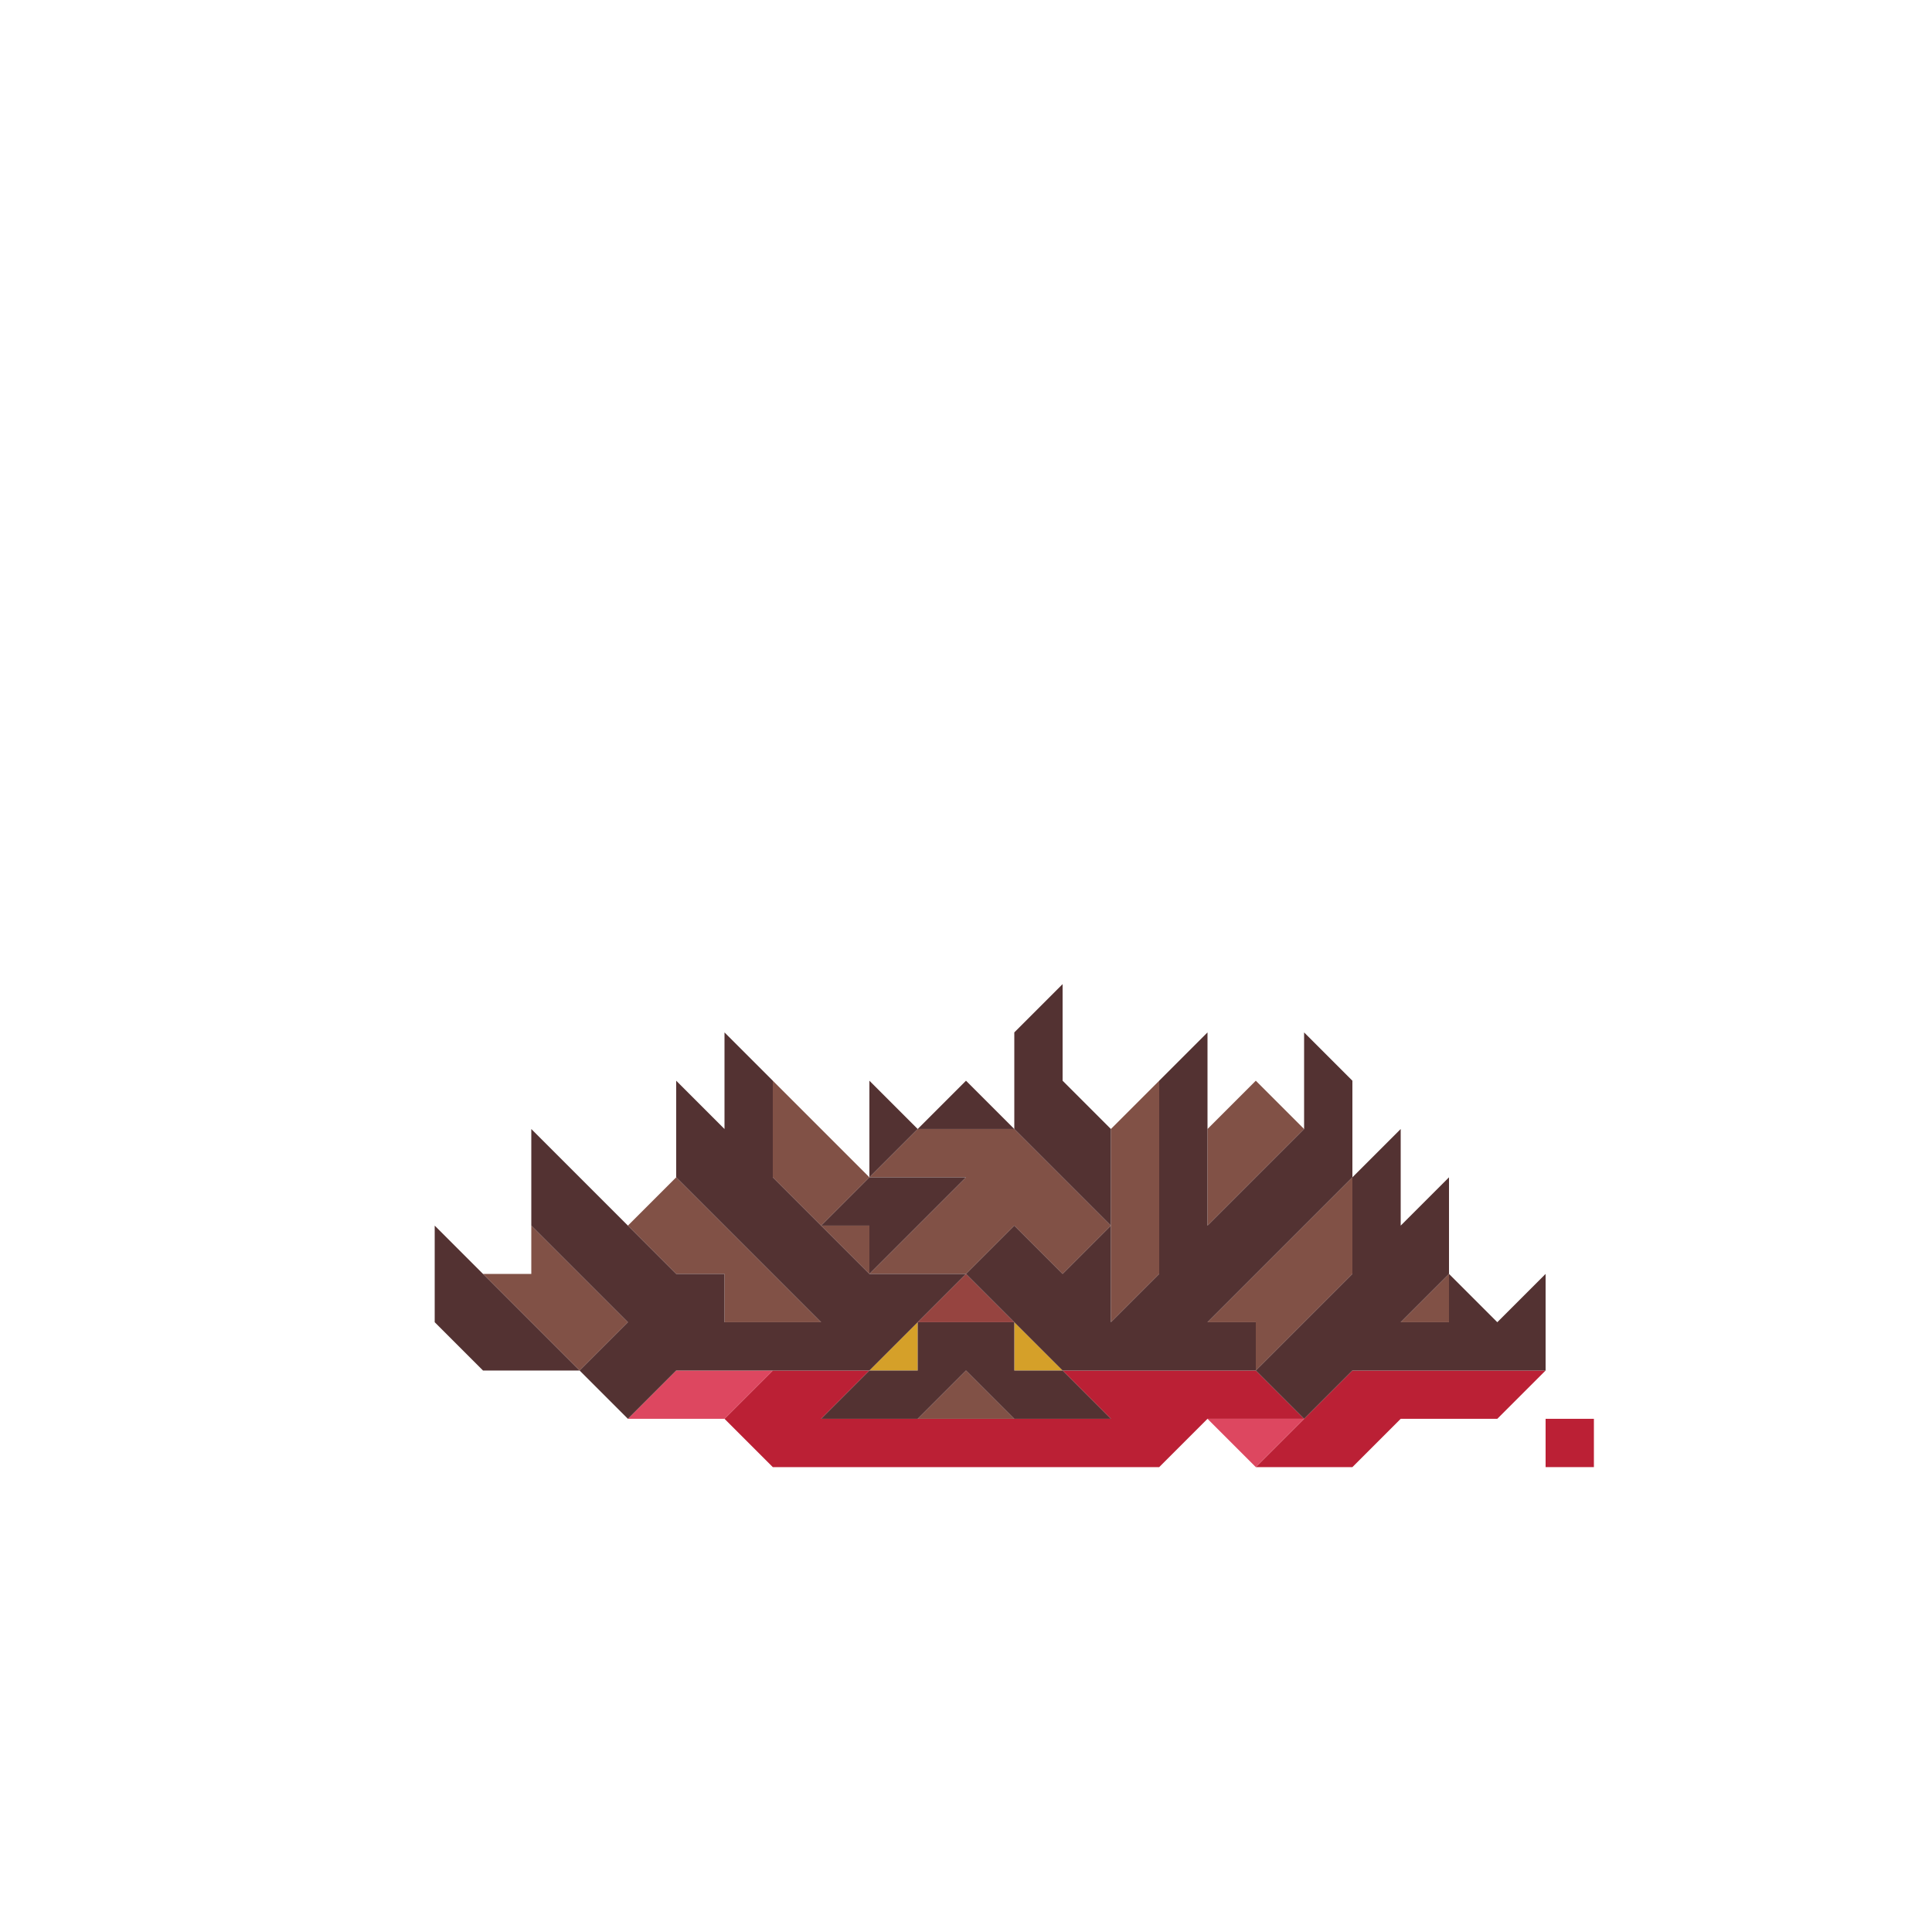 <svg enable-background="new 0 0 32 32" height="32" viewBox="0 0 32 32" width="32" xmlns="http://www.w3.org/2000/svg"><path d="m17.6 22.7h-.8v-.8z" fill="#d5a029"/><path d="m16 21.1-.8.8h1.6z" fill="#964440"/><path d="m15.2 21.9v.8h-.8z" fill="#d5a029"/><path d="m25.6 23.5h.8v.8h-.8z" fill="#bb2035"/><path d="m24.8 22.7c-.712 0-1.688 0-2.4 0-.398.398-1.202 1.202-1.6 1.6h1.6l.8-.8h1.6l.8-.8z" fill="#bb2035"/><path d="m20 22.7c-.712 0-1.688 0-2.4 0l.8.8c-1.558 0-3.242 0-4.8 0l.8-.8c-.398 0-1.202 0-1.6 0l-.8.8.8.8h6.4l.8-.8h1.6l-.8-.8z" fill="#bb2035"/><path d="m20.8 23.5h-.8l.8.8.8-.8z" fill="#dd4760"/><path d="m11.2 22.7-.8.8h1.6l.8-.8c-.398 0-1.202 0-1.6 0z" fill="#dd4760"/><g fill="#815146"><path d="m23.2 21.9h.8v-.8z"/><path d="m20.8 21.1-.8.8h.8v.8l1.6-1.6c0-.398 0-1.202 0-1.6-.398.398-1.202 1.202-1.6 1.6z"/><path d="m21.6 18.7-.8-.8-.8.8v1.6c.398-.398 1.202-1.202 1.6-1.6z"/><path d="m18.4 19.5v2.4l.8-.8c0-1.002 0-2.198 0-3.2l-.8.8z"/><path d="m16.8 18.7c-.398 0-1.202 0-1.6 0l-.8.8h1.6c-.398.398-1.202 1.202-1.6 1.6h1.6l.8-.8.8.8.8-.8c-.398-.398-1.202-1.202-1.6-1.6z"/><path d="m15.2 23.5h1.6l-.8-.8z"/><path d="m13.6 20.3.8.8v-.8z"/><path d="m13.6 18.7-.8-.8v1.6l.8.8.8-.8z"/><path d="m12 20.3-.8-.8-.8.8.8.8h.8v.8h1.6c-.398-.398-1.202-1.202-1.6-1.6z"/><path d="m8.8 20.3v.8h-.8c.398.398 1.202 1.202 1.6 1.6l.8-.8c-.398-.398-1.202-1.202-1.6-1.6z"/></g><path d="m24.8 21.9-.8-.8v.8h-.8l.8-.8c0-.398 0-1.202 0-1.6l-.8.8c0-.398 0-1.202 0-1.6l-.8.8v1.6c-.398.398-1.202 1.202-1.6 1.6l.8.8.8-.8h3.2c0-.398 0-1.202 0-1.6z" fill="#533232"/><path d="m20 21.9c.712-.712 1.688-1.688 2.4-2.4 0-.398 0-1.202 0-1.6l-.8-.8v1.6c-.398.398-1.202 1.202-1.6 1.6 0-1.002 0-2.198 0-3.2l-.8.8v3.2l-.8.8c0-.398 0-1.202 0-1.6l-.8.8-.8-.8-.8.8 1.6 1.6h3.2v-.8z" fill="#533232"/><path d="m18.4 20.3c0-.398 0-1.202 0-1.6l-.8-.8c0-.398 0-1.202 0-1.6l-.8.8v1.6z" fill="#533232"/><path d="m16.8 21.9c-.398 0-1.202 0-1.6 0v.8h-.8l-.8.8h1.6l.8-.8.8.8h1.6l-.8-.8h-.8z" fill="#533232"/><path d="m16.8 18.7-.8-.8-.8.8z" fill="#533232"/><path d="m16 21.1c-.398 0-1.202 0-1.6 0-.398-.398-1.202-1.202-1.6-1.6 0-.398 0-1.202 0-1.6l-.8-.8v1.6l-.8-.8v1.6c.712.712 1.688 1.688 2.4 2.4-.398 0-1.202 0-1.6 0v-.8h-.8c-.712-.712-1.688-1.688-2.4-2.4v1.6c.398.398 1.202 1.202 1.6 1.6l-.8.8.8.8.8-.8h3.2c.398-.398 1.202-1.202 1.6-1.6z" fill="#533232"/><path d="m14.4 21.1c.398-.398 1.202-1.202 1.6-1.6-.398 0-1.202 0-1.6 0l-.8.8h.8z" fill="#533232"/><path d="m14.4 17.9v1.6l.8-.8z" fill="#533232"/><path d="m8 21.1-.8-.8v1.6l.8.8h1.6c-.398-.398-1.202-1.202-1.6-1.6z" fill="#533232"/></svg>